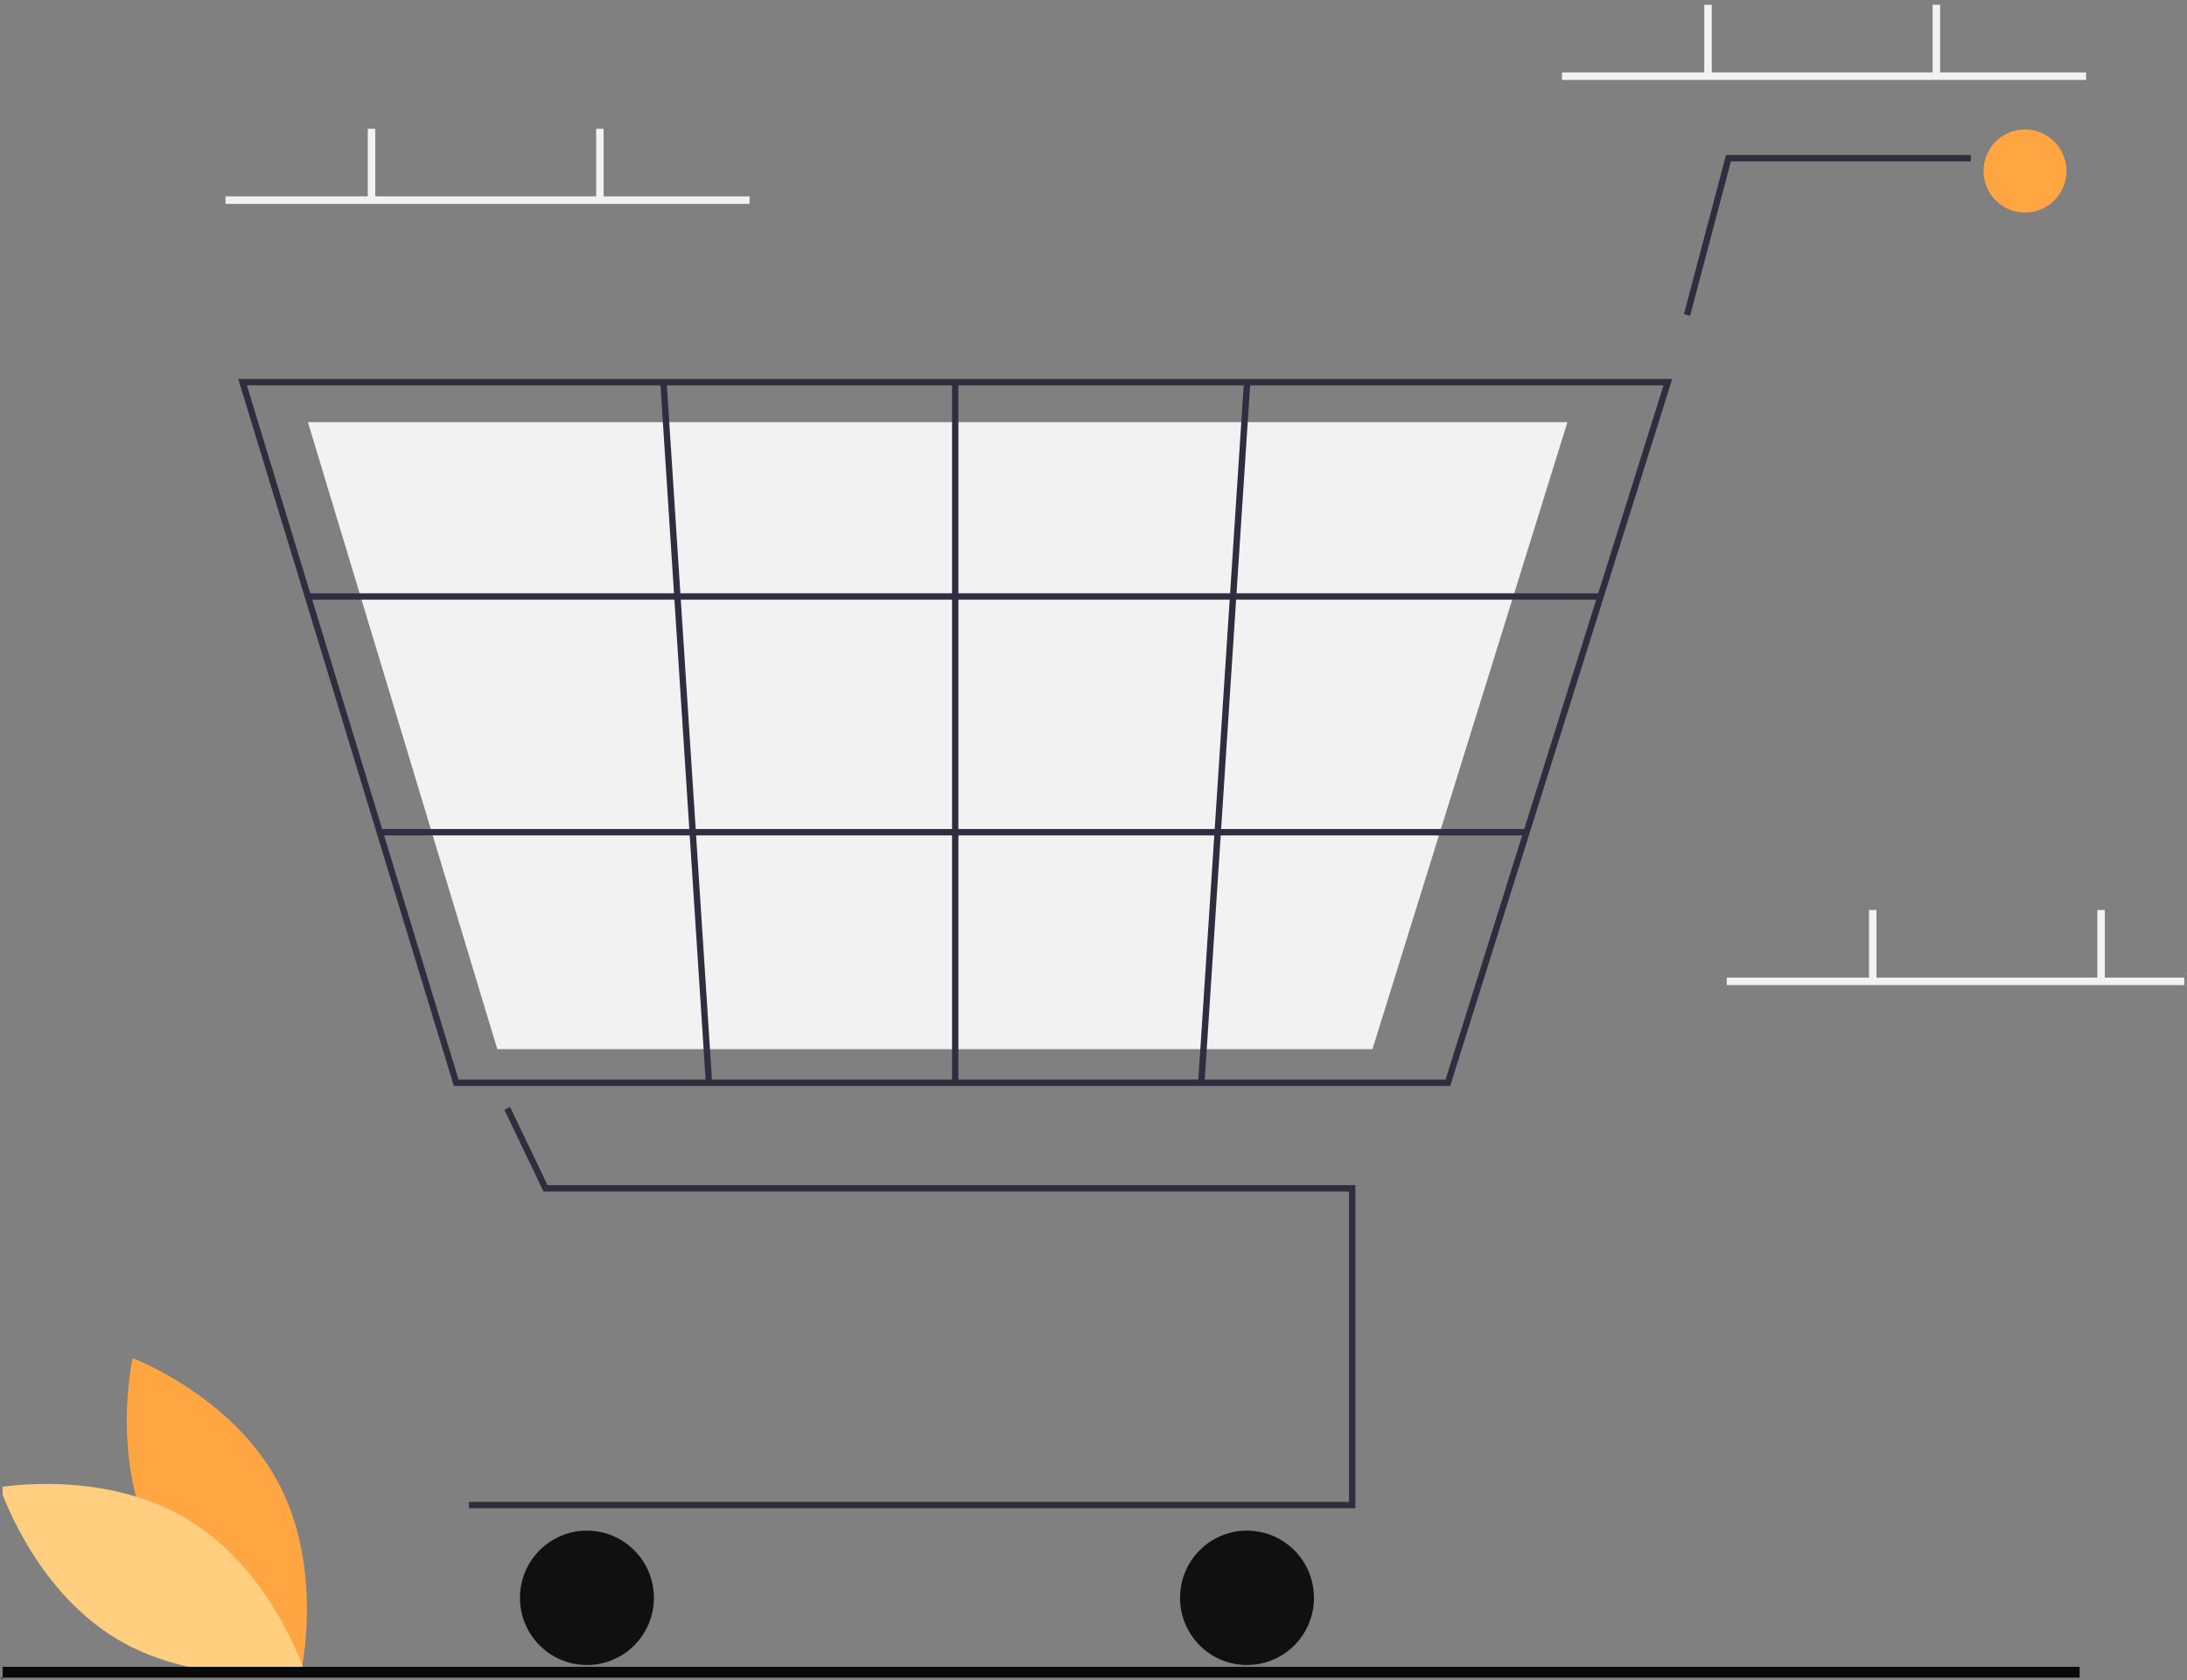<svg width="409.88" height="315" viewBox="0 0 409.88 315" fill="none" xmlns="http://www.w3.org/2000/svg" xmlns:xlink="http://www.w3.org/1999/xlink">
	<rect x="0" y="0" width="409.88" height="315" fill="#808080" stroke="none"/>
	<desc>
			Created with Pixso.
	</desc>
	<defs>
		<clipPath id="clip227_269">
			<rect id="Illustration" rx="-0.5" width="408.879" height="314" transform="translate(0.5 0.5)" fill="white" fill-opacity="0"/>
		</clipPath>
	</defs>
	<rect id="Illustration" rx="-0.5" width="408.879" height="314" transform="translate(0.5 0.5)" fill="#FFFFFF" fill-opacity="0"/>
	<g clip-path="url(#clip227_269)">
		<path id="Vector" d="M29.21 290.19C37.93 306.42 56.43 313.38 56.43 313.38C56.43 313.38 60.8 294.04 52.08 277.81C43.36 261.58 24.86 254.61 24.86 254.61C24.86 254.61 20.49 273.96 29.21 290.19Z" fill="#FFA542" fill-opacity="1" fill-rule="nonzero"/>
		<path id="Vector" d="M35.2 284.85C50.94 294.35 57.01 313.23 57.01 313.23C57.01 313.23 37.54 316.7 21.8 307.2C6.06 297.69 0 278.81 0 278.81C0 278.81 19.46 275.34 35.2 284.85Z" fill="#FFCE7F" fill-opacity="1" fill-rule="nonzero"/>
		<path id="Vector" d="M289.94 -186.4L388.16 -186.4L388.16 -184.99L289.94 -184.99L289.94 -186.4Z" fill="#F2F2F2" fill-opacity="1" fill-rule="evenodd"/>
		<path id="Vector" d="M360.1 -185.34L361.5 -185.34L361.5 -172.32L360.1 -172.32L360.1 -185.34Z" fill="#F2F2F2" fill-opacity="1" fill-rule="evenodd"/>
		<path id="Vector" d="M317.3 -185.34L318.7 -185.34L318.7 -172.32L317.3 -172.32L317.3 -185.34Z" fill="#F2F2F2" fill-opacity="1" fill-rule="evenodd"/>
		<path id="Vector" d="M339.75 -118.8L437.98 -118.8L437.98 -117.39L339.75 -117.39L339.75 -118.8Z" fill="#F2F2F2" fill-opacity="1" fill-rule="evenodd"/>
		<path id="Vector" d="M366.41 -131.48L367.82 -131.48L367.82 -118.45L366.41 -118.45L366.41 -131.48Z" fill="#F2F2F2" fill-opacity="1" fill-rule="evenodd"/>
		<path id="Vector" d="M409.21 -131.48L410.62 -131.48L410.62 -118.45L409.21 -118.45L409.21 -131.48Z" fill="#F2F2F2" fill-opacity="1" fill-rule="evenodd"/>
		<path id="Vector" d="M470.25 -87.12L568.48 -87.12L568.48 -85.71L470.25 -85.71L470.25 -87.12Z" fill="#F2F2F2" fill-opacity="1" fill-rule="evenodd"/>
		<path id="Vector" d="M496.92 -99.79L498.32 -99.79L498.32 -86.76L496.92 -86.76L496.92 -99.79Z" fill="#F2F2F2" fill-opacity="1" fill-rule="evenodd"/>
		<path id="Vector" d="M539.71 -99.79L541.12 -99.79L541.12 -86.76L539.71 -86.76L539.71 -99.79Z" fill="#F2F2F2" fill-opacity="1" fill-rule="evenodd"/>
		<path id="Vector" d="M460.43 239.61L558.66 239.61L558.66 241.02L460.43 241.02L460.43 239.61Z" fill="#F2F2F2" fill-opacity="1" fill-rule="evenodd"/>
		<path id="Vector" d="M487.09 226.93L488.5 226.93L488.5 239.96L487.09 239.96L487.09 226.93Z" fill="#F2F2F2" fill-opacity="1" fill-rule="evenodd"/>
		<path id="Vector" d="M529.89 226.93L531.29 226.93L531.29 239.96L529.89 239.96L529.89 226.93Z" fill="#F2F2F2" fill-opacity="1" fill-rule="evenodd"/>
		<path id="Vector" d="M292.74 13.58L390.97 13.58L390.97 14.98L292.74 14.98L292.74 13.58Z" fill="#F2F2F2" fill-opacity="1" fill-rule="evenodd"/>
		<path id="Vector" d="M319.41 0.9L320.81 0.9L320.81 13.93L319.41 13.93L319.41 0.9Z" fill="#F2F2F2" fill-opacity="1" fill-rule="evenodd"/>
		<path id="Vector" d="M362.2 0.9L363.61 0.9L363.61 13.93L362.2 13.93L362.2 0.9Z" fill="#F2F2F2" fill-opacity="1" fill-rule="evenodd"/>
		<path id="Vector" d="M323.62 183.28L421.84 183.28L421.84 184.68L323.62 184.68L323.62 183.28Z" fill="#F2F2F2" fill-opacity="1" fill-rule="evenodd"/>
		<path id="Vector" d="M350.28 170.6L351.68 170.6L351.68 183.63L350.28 183.63L350.28 170.6Z" fill="#F2F2F2" fill-opacity="1" fill-rule="evenodd"/>
		<path id="Vector" d="M393.08 170.6L394.48 170.6L394.48 183.63L393.08 183.63L393.08 170.6Z" fill="#F2F2F2" fill-opacity="1" fill-rule="evenodd"/>
		<path id="Vector" d="M480.78 131.87L579 131.87L579 133.28L480.78 133.28L480.78 131.87Z" fill="#F2F2F2" fill-opacity="1" fill-rule="evenodd"/>
		<path id="Vector" d="M507.44 119.2L508.84 119.2L508.84 132.23L507.44 132.23L507.44 119.2Z" fill="#F2F2F2" fill-opacity="1" fill-rule="evenodd"/>
		<path id="Vector" d="M550.24 119.2L551.64 119.2L551.64 132.23L550.24 132.23L550.24 119.2Z" fill="#F2F2F2" fill-opacity="1" fill-rule="evenodd"/>
		<path id="Vector" d="M254.02 282.75L87.89 282.75L87.89 281.56L252.83 281.56L252.83 223.38L101.86 223.38L94.52 208.04L95.6 207.53L102.61 222.18L254.02 222.18L254.02 282.75Z" fill="#2F2E41" fill-opacity="1" fill-rule="nonzero"/>
		<path id="Vector" d="M122.55 299.55C122.55 306.5 116.93 312.14 110 312.14C103.07 312.14 97.45 306.5 97.45 299.55C97.45 292.59 103.07 286.95 110 286.95C116.93 286.95 122.55 292.59 122.55 299.55Z" fill="#101010" fill-opacity="1" fill-rule="evenodd"/>
		<path id="Vector" d="M246.26 299.55C246.26 306.5 240.64 312.14 233.71 312.14C226.77 312.14 221.16 306.5 221.16 299.55C221.16 292.59 226.77 286.95 233.71 286.95C240.64 286.95 246.26 292.59 246.26 299.55Z" fill="#101010" fill-opacity="1" fill-rule="evenodd"/>
		<path id="Vector" d="M387.29 32.06C387.29 36.36 383.81 39.85 379.52 39.85C375.23 39.85 371.75 36.36 371.75 32.06C371.75 27.75 375.23 24.26 379.52 24.26C383.81 24.26 387.29 27.75 387.29 32.06Z" fill="#FFA542" fill-opacity="1" fill-rule="evenodd"/>
		<path id="Vector" d="M271.79 203.59L85.06 203.59L44.65 71.04L313.4 71.04L313.16 71.82L271.79 203.59ZM85.94 202.39L270.92 202.39L311.77 72.24L46.27 72.24L85.94 202.39Z" fill="#2F2E41" fill-opacity="1" fill-rule="nonzero"/>
		<path id="Vector" d="M257.22 196.69L93.2 196.69L57.71 79.14L293.76 79.14L293.55 79.83L257.22 196.69Z" fill="#F2F2F2" fill-opacity="1" fill-rule="nonzero"/>
		<path id="Vector" d="M316.75 59.2L315.6 58.89L323.48 29.06L369.36 29.06L369.36 30.26L324.4 30.26L316.75 59.2Z" fill="#2F2E41" fill-opacity="1" fill-rule="nonzero"/>
		<path id="Vector" d="M57.71 111.22L299.97 111.22L299.97 112.42L57.71 112.42L57.71 111.22Z" fill="#2F2E41" fill-opacity="1" fill-rule="evenodd"/>
		<path id="Vector" d="M71.18 155.42L286.1 155.42L286.1 156.62L71.18 156.62L71.18 155.42Z" fill="#2F2E41" fill-opacity="1" fill-rule="evenodd"/>
		<path id="Vector" d="M178.43 71.64L179.62 71.64L179.62 202.99L178.43 202.99L178.43 71.64Z" fill="#2F2E41" fill-opacity="1" fill-rule="evenodd"/>
		<path id="Vector" d="M224.55 202.95L233.13 71.6L234.33 71.68L225.75 203.02L224.55 202.95Z" fill="#2F2E41" fill-opacity="1" fill-rule="evenodd"/>
		<path id="Vector" d="M123.75 71.68L124.94 71.6L133.47 202.95L132.28 203.03L123.75 71.68Z" fill="#2F2E41" fill-opacity="1" fill-rule="evenodd"/>
		<path id="Vector" d="M0 312.48L389.76 312.48L389.76 315L0 315L0 312.48Z" fill="#090909" fill-opacity="1" fill-rule="evenodd"/>
		<path id="Vector" d="M42.27 36.81L140.49 36.81L140.49 38.22L42.27 38.22L42.27 36.81Z" fill="#F2F2F2" fill-opacity="1" fill-rule="evenodd"/>
		<path id="Vector" d="M68.93 24.14L70.33 24.14L70.33 37.17L68.93 37.17L68.93 24.14Z" fill="#F2F2F2" fill-opacity="1" fill-rule="evenodd"/>
		<path id="Vector" d="M111.73 24.14L113.13 24.14L113.13 37.17L111.73 37.17L111.73 24.14Z" fill="#F2F2F2" fill-opacity="1" fill-rule="evenodd"/>
		<path id="Vector" d="M76.65 -171.61L174.87 -171.61L174.87 -170.2L76.65 -170.2L76.65 -171.61Z" fill="#F2F2F2" fill-opacity="1" fill-rule="evenodd"/>
		<path id="Vector" d="M146.81 -170.56L148.21 -170.56L148.21 -157.53L146.81 -157.53L146.81 -170.56Z" fill="#F2F2F2" fill-opacity="1" fill-rule="evenodd"/>
		<path id="Vector" d="M104.01 -170.56L105.41 -170.56L105.41 -157.53L104.01 -157.53L104.01 -170.56Z" fill="#F2F2F2" fill-opacity="1" fill-rule="evenodd"/>
		<path id="Vector" d="M175.57 -32.9L273.8 -32.9L273.8 -31.49L175.57 -31.49L175.57 -32.9Z" fill="#F2F2F2" fill-opacity="1" fill-rule="evenodd"/>
		<path id="Vector" d="M245.74 -31.84L247.14 -31.84L247.14 -18.81L245.74 -18.81L245.74 -31.84Z" fill="#F2F2F2" fill-opacity="1" fill-rule="evenodd"/>
		<path id="Vector" d="M202.94 -31.84L204.34 -31.84L204.34 -18.81L202.94 -18.81L202.94 -31.84Z" fill="#F2F2F2" fill-opacity="1" fill-rule="evenodd"/>
		<path id="Vector" d="M8.59 -33.6L106.82 -33.6L106.82 -32.19L8.59 -32.19L8.59 -33.6Z" fill="#F2F2F2" fill-opacity="1" fill-rule="evenodd"/>
		<path id="Vector" d="M78.75 -32.54L80.15 -32.54L80.15 -19.52L78.75 -19.52L78.75 -32.54Z" fill="#F2F2F2" fill-opacity="1" fill-rule="evenodd"/>
		<path id="Vector" d="M35.95 -32.54L37.36 -32.54L37.36 -19.52L35.95 -19.52L35.95 -32.54Z" fill="#F2F2F2" fill-opacity="1" fill-rule="evenodd"/>
		<path id="Vector" d="M126.46 -104.02L224.69 -104.02L224.69 -102.61L126.46 -102.61L126.46 -104.02Z" fill="#F2F2F2" fill-opacity="1" fill-rule="evenodd"/>
		<path id="Vector" d="M153.12 -116.69L154.53 -116.69L154.53 -103.66L153.12 -103.66L153.12 -116.69Z" fill="#F2F2F2" fill-opacity="1" fill-rule="evenodd"/>
		<path id="Vector" d="M195.92 -116.69L197.32 -116.69L197.32 -103.66L195.92 -103.66L195.92 -116.69Z" fill="#F2F2F2" fill-opacity="1" fill-rule="evenodd"/>
	</g>
</svg>
